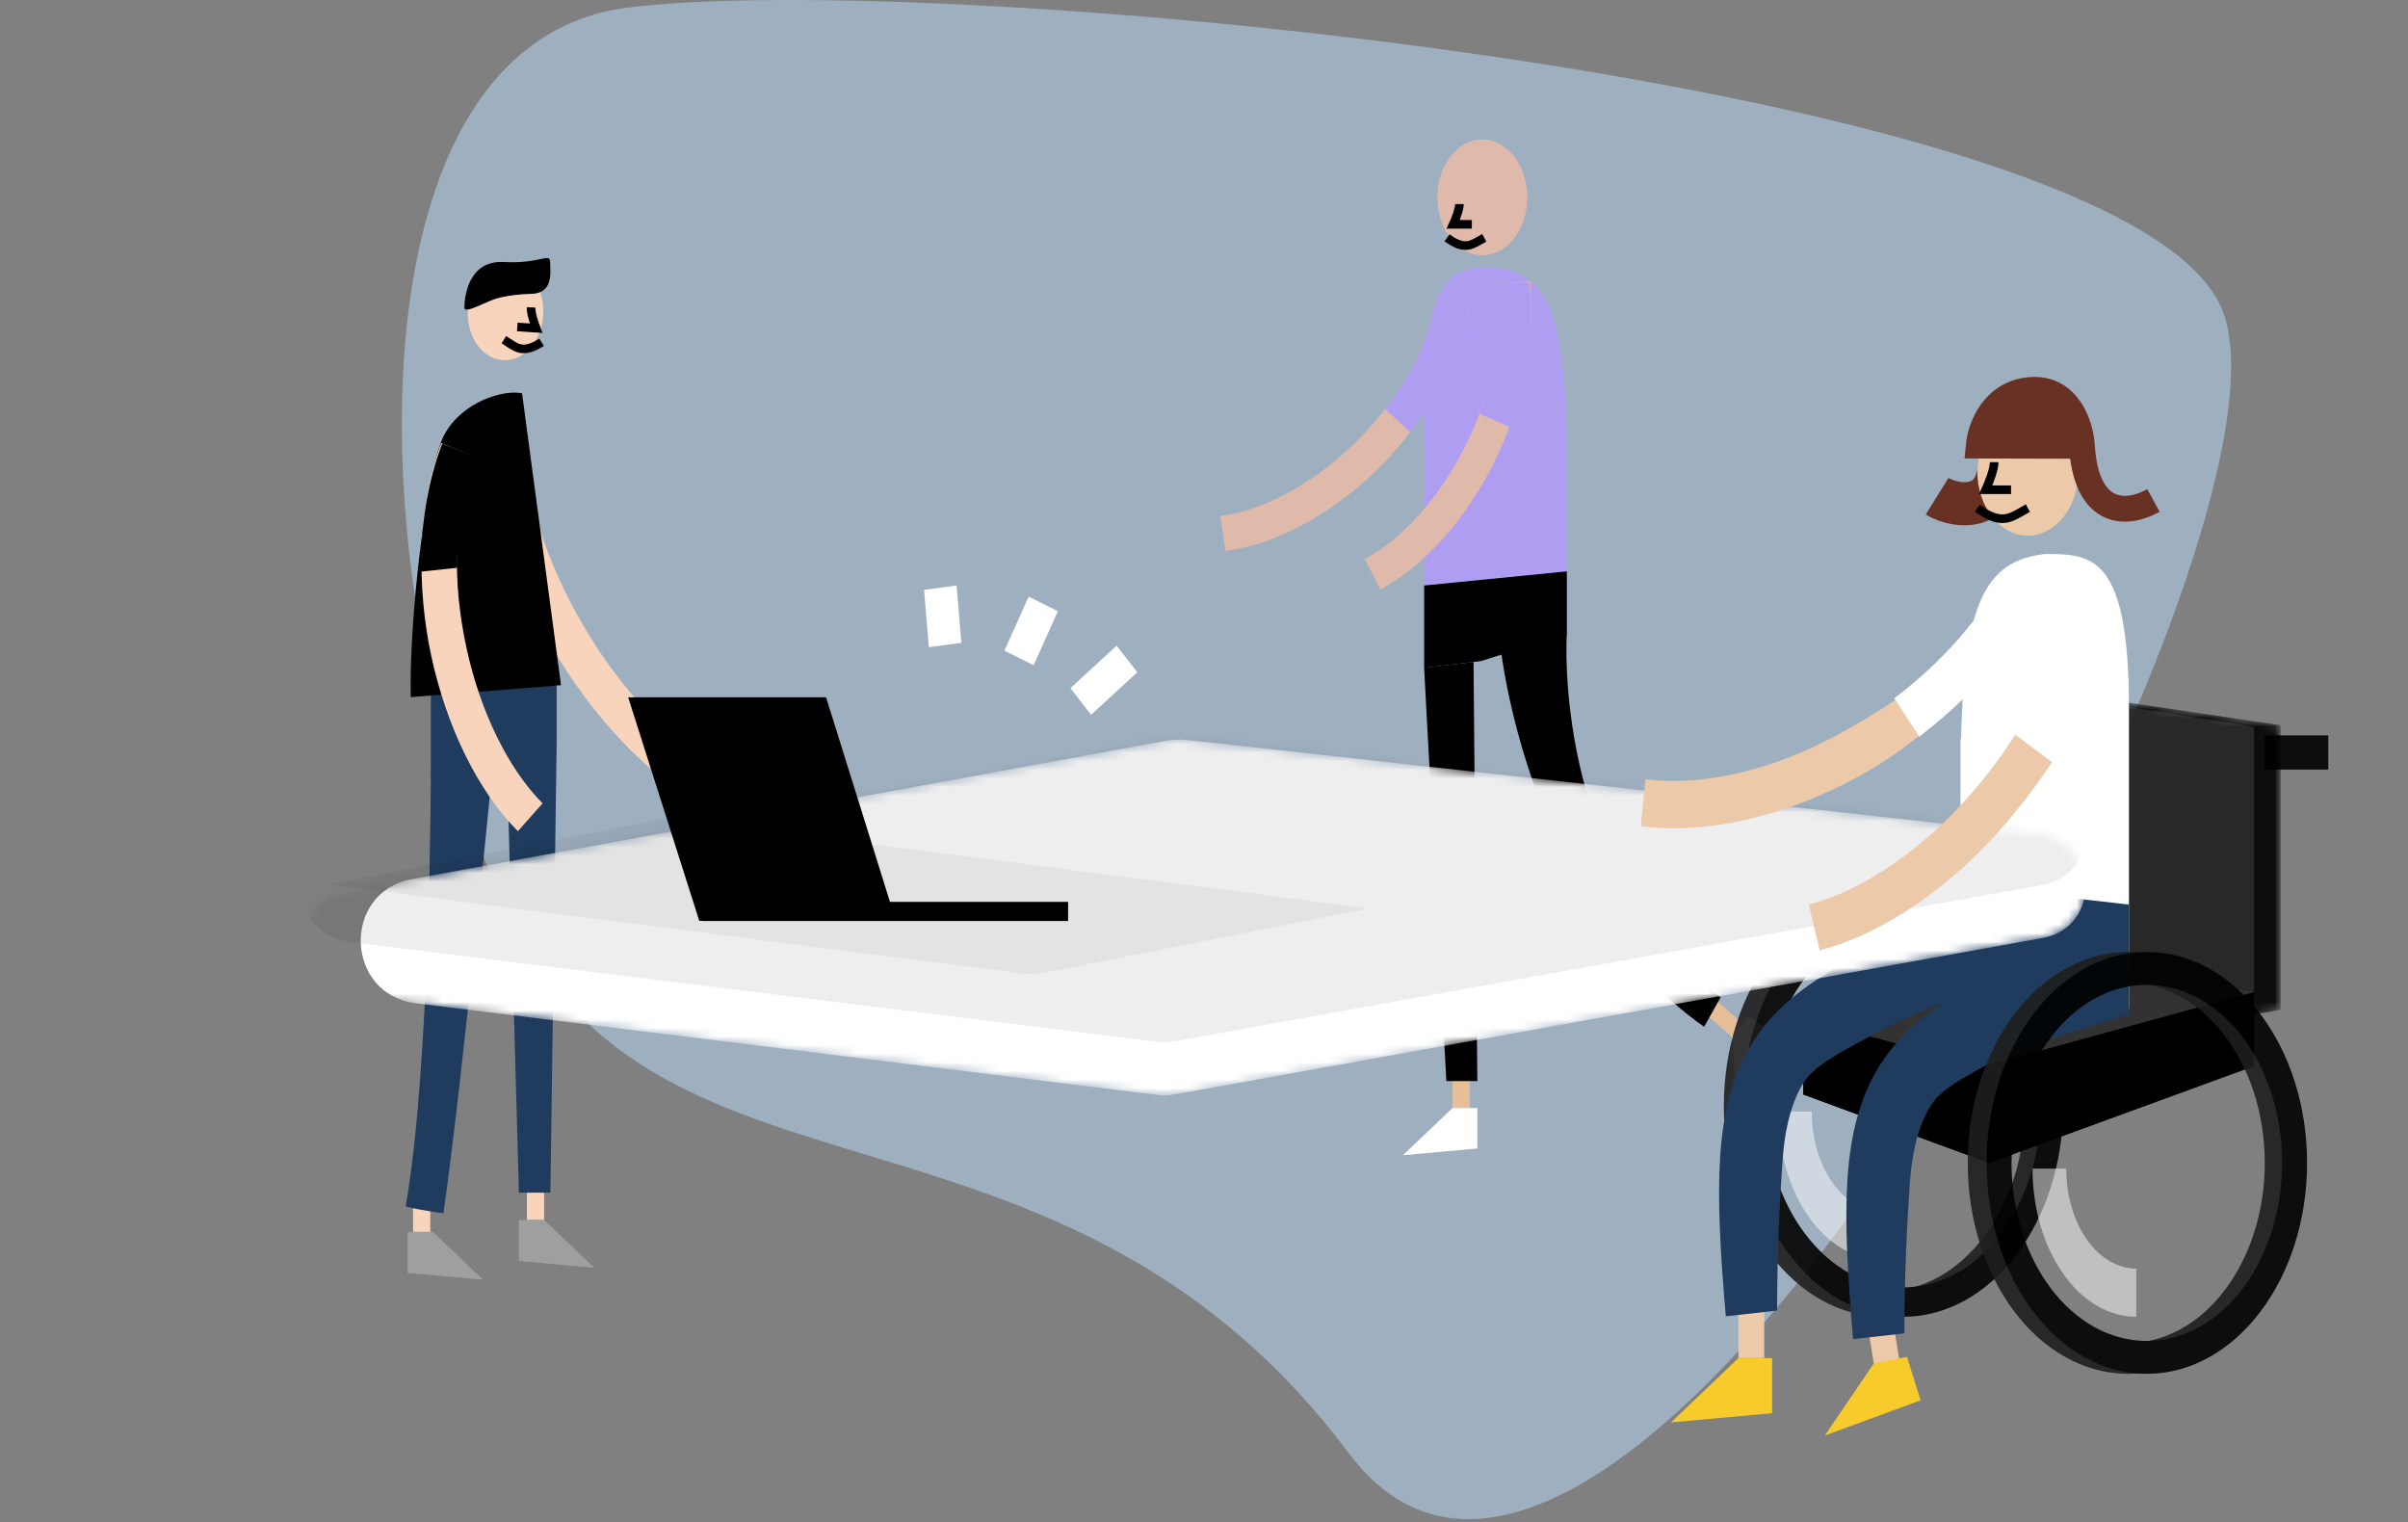 <svg width="280" height="177" viewBox="0 0 280 177" fill="none" xmlns="http://www.w3.org/2000/svg">
<rect x="0" y="0" width="280" height="177" fill="#808080" stroke="none"/>
<path d="M61.78 110.853C43.012 80.204 36.756 5.384 73.04 0.877C109.324 -3.631 246.119 9.44 258.214 35.582C270.31 61.724 188.983 211.815 156.869 168.997C124.755 126.178 80.547 141.503 61.78 110.853Z" fill="#BDDEFF" fill-opacity="0.5"/>
<path fill-rule="evenodd" clip-rule="evenodd" d="M64.305 75.449C59.634 67.471 56.331 57.648 56.206 48.529L60.646 48.878C60.689 57.091 63.548 65.475 67.947 72.928C72.304 80.341 77.971 86.253 83.352 89.092L81.743 93.593C75.328 90.209 69.018 83.467 64.305 75.449Z" fill="#F7D4BB"/>
<ellipse rx="4.391" ry="5.556" transform="matrix(-0.998 -0.069 -0.06 0.998 58.786 36.325)" fill="#F7D4BB"/>
<line y1="-1" x2="9.527" y2="-1" transform="matrix(0 1 1 0 63.267 132.322)" stroke="#F7D4BB" stroke-width="2"/>
<path d="M49.029 135.768V143.234" stroke="#F7D4BB" stroke-width="2"/>
<path d="M56.176 148.792L50.323 143.234H47.397V147.998L56.176 148.792Z" fill="#9F9F9F"/>
<path d="M64.73 86.272H58.877L60.34 138.673H63.998L64.73 86.272Z" fill="#1F3C5F"/>
<path d="M57.414 87.86L50.098 89.448C50.098 89.448 50.098 123.588 47.172 140.261C48.852 140.743 51.561 141.055 51.561 141.055C53.756 125.97 57.414 87.86 57.414 87.86Z" fill="#1F3C5F"/>
<path d="M69.119 147.407L63.267 141.85H60.34V146.613L69.119 147.407Z" fill="#9F9F9F"/>
<path fill-rule="evenodd" clip-rule="evenodd" d="M50.098 80.605V90.242L55.95 89.448L64.73 86.272V78.95L50.098 80.605Z" fill="#1F3C5F"/>
<path d="M62.974 39.798C60.688 41.231 60.006 40.388 58.593 39.495" stroke="black"/>
<path d="M61.753 35.735C61.715 36.368 62.129 37.617 62.34 38.162L60.15 38.011" stroke="black"/>
<path d="M51.645 50.578C53.716 46.7 58.548 45.268 60.705 45.73L65.235 79.667L47.762 81.052C47.546 72.279 49.574 54.457 51.645 50.578Z" fill="black"/>
<path fill-rule="evenodd" clip-rule="evenodd" d="M50.148 76.272C48.431 68.235 48.535 59.088 51.294 51.5L55.202 53.15C52.655 59.963 52.603 67.781 54.238 75.301C55.847 82.774 59.115 89.406 63.091 93.406L60.218 96.64C55.478 91.871 51.889 84.355 50.148 76.272Z" fill="#F7D4BB"/>
<path fill-rule="evenodd" clip-rule="evenodd" d="M48.947 66.463C48.906 61.336 49.668 56.177 51.417 51.574L55.404 53.169C53.829 57.202 53.139 61.573 53.166 66.015L48.947 66.463Z" fill="black"/>
<path fill-rule="evenodd" clip-rule="evenodd" d="M116.794 75.651L119.61 69.372L123.01 71.064L120.194 77.344L116.794 75.651Z" fill="white"/>
<path fill-rule="evenodd" clip-rule="evenodd" d="M108.006 75.25L107.446 68.577L111.231 68.074L111.791 74.747L108.006 75.25Z" fill="white"/>
<path fill-rule="evenodd" clip-rule="evenodd" d="M124.468 80.013L129.836 75.069L132.243 78.165L126.874 83.11L124.468 80.013Z" fill="white"/>
<path d="M63.971 30.465C63.971 31.616 64.424 34.17 61.67 34.17C60.647 34.17 58.7 34.381 57.522 34.777C56.343 35.172 53.999 36.514 53.999 35.791C53.999 34.64 54.383 30.233 58.602 30.465C62.821 30.696 63.971 29.314 63.971 30.465Z" fill="black"/>
<ellipse rx="5.232" ry="6.729" transform="matrix(-1 0 0 1 172.359 22.947)" fill="#DFBAAA"/>
<line y1="-1" x2="9.039" y2="-1" transform="matrix(0.749 0.663 -0.607 0.795 196.336 116.111)" stroke="#E6BF99" stroke-width="2"/>
<line x1="169.899" y1="119.416" x2="169.899" y2="128.828" stroke="#E6BF99" stroke-width="2"/>
<path fill-rule="evenodd" clip-rule="evenodd" d="M165.596 46.921V77.646L172.235 76.858L182.194 73.703V50.046L182.144 50.036C181.824 36.398 179.888 31.832 173.895 31.12C169.312 31.12 165.596 31.12 165.596 46.892C165.596 46.901 165.596 46.911 165.596 46.921Z" fill="#AF9DF2"/>
<path d="M165.595 77.646L171.34 76.962L171.785 125.691H168.177L165.595 77.646Z" fill="black"/>
<path d="M174.533 75.594L182.194 73.541C182.194 73.541 180.279 100.909 200.069 115.962L198.154 119.383C177.725 105.015 174.533 75.594 174.533 75.594Z" fill="black"/>
<path d="M163.126 134.318L168.899 128.828H171.786V133.534L163.126 134.318Z" fill="white"/>
<path d="M201.935 128.212L201.412 120.604L203.24 118.208L206.367 120.222L201.935 128.212Z" fill="white"/>
<path fill-rule="evenodd" clip-rule="evenodd" d="M165.596 68.075V77.646L172.235 76.858L182.194 73.703V66.431L165.596 68.075Z" fill="black"/>
<path fill-rule="evenodd" clip-rule="evenodd" d="M173.593 54.059C176.804 47.713 178.676 39.918 177.912 32.706L174.17 33.017C174.917 39.512 173.285 46.165 170.256 52.094C167.258 57.991 163.004 62.711 158.7 64.999L160.497 68.546C165.628 65.819 170.351 60.437 173.593 54.059Z" fill="#DFBAAA"/>
<path fill-rule="evenodd" clip-rule="evenodd" d="M177.846 32.91L177.58 32.796L174.036 33.036C174.685 38.129 173.862 43.297 172.037 48.126L175.61 49.668C177.537 44.379 178.479 38.487 177.846 32.91Z" fill="#AF9DF2"/>
<path fill-rule="evenodd" clip-rule="evenodd" d="M159.761 54.968C164.886 50.067 169.177 43.288 170.735 36.102L167.018 35.032C165.673 41.525 161.977 47.298 157.161 51.867C152.386 56.416 146.771 59.38 141.881 59.996L142.489 64.049C148.318 63.315 154.596 59.889 159.761 54.968Z" fill="#DFBAAA"/>
<path fill-rule="evenodd" clip-rule="evenodd" d="M170.708 36.214L170.523 36.043L167.015 35.032C166.064 39.625 163.937 43.857 161.07 47.557L163.978 50.247C167.129 46.117 169.593 41.268 170.708 36.214Z" fill="#AF9DF2"/>
<path d="M168.26 27.649C170.425 29.218 171.146 28.434 172.59 27.649" stroke="black"/>
<path d="M169.703 23.727C169.703 24.355 169.222 25.558 168.981 26.081H171.146" stroke="black"/>
<g opacity="0.9">
<mask id="mask0_1379_23192" style="mask-type:alpha" maskUnits="userSpaceOnUse" x="238" y="80" width="28" height="38">
<path d="M265.187 84.314L238.06 80.289V113.38L262.104 117.976L265.187 117.404V84.314Z" fill="black"/>
</mask>
<g mask="url(#mask0_1379_23192)">
<path d="M265.187 84.314L238.06 80.289V113.38L262.104 117.976L265.187 117.404V84.314Z" fill="black"/>
<path d="M262.104 84.51L234.977 80.198V115.653L262.104 119.965V84.51Z" fill="#1E1E1E"/>
</g>
</g>
<g opacity="0.9">
<path d="M200.448 128.579C200.448 142.123 208.79 153.102 219.08 153.102C229.37 153.102 237.712 142.123 237.712 128.579C237.712 115.036 229.37 104.057 219.08 104.057C208.79 104.057 200.448 115.036 200.448 128.579ZM235.466 128.579C235.466 140.49 228.13 150.146 219.08 150.146C210.03 150.146 202.693 140.49 202.693 128.579C202.693 116.668 210.03 107.012 219.08 107.012C228.13 107.012 235.466 116.668 235.466 128.579Z" fill="#1E1E1E"/>
<path d="M202.639 128.579C202.639 142.123 210.981 153.102 221.271 153.102C231.561 153.102 239.903 142.123 239.903 128.579C239.903 115.036 231.561 104.057 221.271 104.057C210.981 104.057 202.639 115.036 202.639 128.579ZM237.307 128.579C237.307 140.235 230.128 149.685 221.271 149.685C212.415 149.685 205.235 140.235 205.235 128.579C205.235 116.923 212.415 107.474 221.271 107.474C230.128 107.474 237.307 116.923 237.307 128.579Z" fill="black"/>
<path d="M206.751 129.242C206.751 131.505 207.063 133.745 207.669 135.836C208.275 137.927 209.163 139.826 210.282 141.426C211.402 143.027 212.731 144.296 214.194 145.162C215.656 146.028 217.224 146.474 218.807 146.474L218.807 140.873C217.739 140.873 216.68 140.572 215.693 139.987C214.706 139.403 213.809 138.546 213.053 137.466C212.298 136.386 211.698 135.104 211.289 133.693C210.88 132.281 210.67 130.769 210.67 129.242H206.751Z" fill="white" fill-opacity="0.56"/>
</g>
<path d="M262.096 123.941V115.325L239.902 111.349L209.693 119.965V127.255L231.271 135.208L262.096 123.941Z" fill="black"/>
<path d="M262.096 123.941V115.325L239.902 111.349L209.693 119.965V127.255L231.271 135.208L262.096 123.941Z" fill="black"/>
<path d="M262.096 115.325L239.902 111.349L210.309 118.639L230.654 123.941L262.096 115.325Z" fill="#323232"/>
<path d="M262.096 115.325L239.902 111.349L210.309 118.639L230.654 123.941L262.096 115.325Z" fill="#323232"/>
<path d="M232.373 51.327C233.58 60.05 227.374 59.013 225.247 57.693" stroke="#683124" stroke-width="5.013"/>
<ellipse cx="235.8" cy="54.804" rx="5.877" ry="7.474" fill="#EBC9A9"/>
<path fill-rule="evenodd" clip-rule="evenodd" d="M247.554 82.501C247.554 82.443 247.554 82.385 247.554 82.326C247.554 64.415 243.169 64.415 237.76 64.415C230.687 65.223 228.403 70.409 228.025 85.898L227.965 85.909V112.776L239.718 116.358L247.554 117.254V82.501Z" fill="white"/>
<path fill-rule="evenodd" clip-rule="evenodd" d="M247.554 105.174V118.135L239.718 117.068L227.965 112.796V102.948L247.554 105.174Z" fill="#1F3C5F"/>
<path d="M229.923 59.077C232.861 61.213 233.841 60.145 235.8 59.077" stroke="black"/>
<path d="M231.882 53.736C231.882 54.59 231.229 56.228 230.902 56.94H233.841" stroke="black"/>
<path d="M230.082 51.807L242.083 51.837C241.946 49.544 240.567 45.034 236.155 45.34C231.743 45.647 230.268 49.779 230.082 51.807Z" fill="#683124"/>
<path d="M242.083 51.837C242.549 59.578 246.83 60.163 250.403 58.188M242.083 51.837L230.082 51.807C230.268 49.779 231.743 45.647 236.155 45.34C240.567 45.034 241.946 49.544 242.083 51.837Z" stroke="#683124" stroke-width="3"/>
<line x1="203.641" y1="145.089" x2="203.641" y2="157.902" stroke="#EBC9A9" stroke-width="3"/>
<path d="M194.306 165.379L202.141 157.904H206.059V164.311L194.306 165.379Z" fill="#F8CB2C"/>
<line y1="-1.5" x2="12.781" y2="-1.5" transform="matrix(0.163 0.987 -0.981 0.193 216.323 149.066)" stroke="#EBC9A9" stroke-width="3"/>
<path d="M212.186 166.909L217.886 158.524L221.741 157.767L223.322 162.811L212.186 166.909Z" fill="#F8CB2C"/>
<path fill-rule="evenodd" clip-rule="evenodd" d="M217.807 120.285C221.493 118.263 226.44 116.279 233.185 113.809L230.447 105.323C223.716 107.788 218.241 109.954 213.952 112.307C209.623 114.682 206.18 117.415 203.793 121.193C201.395 124.988 200.352 129.378 200.019 134.493C199.691 139.541 200.039 145.636 200.671 153.043L206.639 152.38C206.639 145.09 206.979 139.409 207.256 135.148C207.529 130.953 208.435 127.907 209.722 125.869C211.019 123.816 214.162 122.284 217.807 120.285Z" fill="#1F3C5F"/>
<path fill-rule="evenodd" clip-rule="evenodd" d="M232.607 122.935C236.293 120.913 240.624 120.385 247.368 117.915L245.247 107.974C238.516 110.439 233.041 112.605 228.752 114.957C224.423 117.332 220.98 120.065 218.593 123.844C216.196 127.639 215.152 132.029 214.819 137.143C214.491 142.192 214.839 148.287 215.471 155.693L221.44 155.03C221.44 147.74 221.779 142.059 222.056 137.798C222.329 133.603 223.235 130.557 224.522 128.52C225.819 126.466 228.962 124.935 232.607 122.935Z" fill="#1F3C5F"/>
<g opacity="0.9">
<path d="M228.807 135.207C228.807 148.751 237.149 159.73 247.439 159.73C257.729 159.73 266.071 148.751 266.071 135.207C266.071 121.664 257.729 110.685 247.439 110.685C237.149 110.685 228.807 121.664 228.807 135.207ZM263.347 135.207C263.347 146.77 256.225 156.143 247.439 156.143C238.654 156.143 231.532 146.77 231.532 135.207C231.532 123.644 238.654 114.271 247.439 114.271C256.225 114.271 263.347 123.644 263.347 135.207Z" fill="#1E1E1E"/>
<path d="M230.999 135.207C230.999 148.751 239.34 159.73 249.631 159.73C259.921 159.73 268.263 148.751 268.263 135.207C268.263 121.664 259.921 110.685 249.631 110.685C239.34 110.685 230.999 121.664 230.999 135.207ZM265.36 135.207C265.36 146.641 258.318 155.909 249.631 155.909C240.944 155.909 233.901 146.641 233.901 135.207C233.901 123.774 240.944 114.505 249.631 114.505C258.318 114.505 265.36 123.774 265.36 135.207Z" fill="black"/>
<path d="M236.34 135.87C236.34 138.132 236.652 140.373 237.258 142.464C237.864 144.555 238.752 146.454 239.871 148.054C240.991 149.655 242.32 150.924 243.782 151.79C245.245 152.656 246.813 153.102 248.396 153.102L248.396 147.501C247.327 147.501 246.269 147.2 245.282 146.615C244.295 146.031 243.398 145.174 242.642 144.094C241.886 143.014 241.287 141.732 240.878 140.321C240.469 138.909 240.259 137.397 240.259 135.87H236.34Z" fill="white" fill-opacity="0.56"/>
</g>
<rect opacity="0.9" width="7.398" height="3.977" transform="matrix(-1 0 0 1 270.731 85.501)" fill="black"/>
<mask id="mask1_1379_23192" style="mask-type:alpha" maskUnits="userSpaceOnUse" x="35" y="85" width="208" height="43">
<path d="M138.15 86.039C137.263 85.941 136.367 85.972 135.491 86.133L40.184 103.628C33.318 104.888 33.638 114.833 40.572 115.69L134.169 127.262C135.083 127.375 136.008 127.349 136.914 127.186L237.501 109.063C244.427 107.815 244.055 97.763 237.055 96.988L138.15 86.039Z" fill="white"/>
</mask>
<g mask="url(#mask1_1379_23192)">
<path d="M138.15 86.039C137.263 85.941 136.367 85.972 135.491 86.133L47.917 102.208C39.694 103.718 40.077 115.629 48.382 116.656L134.446 127.296C135.176 127.386 135.915 127.366 136.639 127.236L237.501 109.063C244.427 107.815 244.055 97.763 237.055 96.988L138.15 86.039Z" fill="white"/>
<path d="M138.15 79.858C137.263 79.76 136.367 79.792 135.491 79.953L40.184 97.447C33.318 98.707 33.638 108.652 40.572 109.509L134.169 121.081C135.083 121.194 136.008 121.169 136.914 121.005L237.501 102.882C244.427 101.634 244.055 91.582 237.055 90.807L138.15 79.858Z" fill="black" fill-opacity="0.07"/>
</g>
<path fill-rule="evenodd" clip-rule="evenodd" d="M216.268 90.199C224.561 85.606 231.088 78.767 235.499 70.001L233.499 67.501C229.594 75.443 221.695 81.029 213.913 85.298C206.191 89.555 197.902 91.472 191.335 90.6L190.782 96.053C198.609 97.092 207.915 94.804 216.268 90.199Z" fill="#EBC9A9"/>
<path fill-rule="evenodd" clip-rule="evenodd" d="M233.721 66.506L233.276 66.259C230.2 72.122 225.64 77.127 220.27 81.179L223.172 85.646C228.453 81.599 233.21 76.601 236.643 71.004L233.721 66.506Z" fill="white"/>
<path fill-rule="evenodd" clip-rule="evenodd" d="M233.533 95.376C239.795 87.942 244.207 80.197 245.469 70.323L240.938 67.477C239.88 76.387 235.616 84.741 229.726 91.677C223.889 98.581 216.756 103.51 210.324 105.175L211.589 110.489C219.256 108.504 227.219 102.844 233.533 95.376Z" fill="#EBC9A9"/>
<path fill-rule="evenodd" clip-rule="evenodd" d="M243.398 68.28L240.888 66.99C240.185 73.546 237.791 79.787 234.293 85.401L238.752 88.723C242.266 83.133 244.762 77.052 246.118 70.306L243.398 68.28Z" fill="white"/>
<path d="M79.23 95.29C78.253 95.163 77.262 95.195 76.296 95.385L38.249 102.846L118.657 113.171C119.641 113.297 120.637 113.263 121.608 113.07L159.066 105.614L79.23 95.29Z" fill="black" fill-opacity="0.05"/>
<path d="M73.042 81.073L96.058 81.073L104.173 107.066L81.311 107.066L73.042 81.073Z" fill="black"/>
<rect x="81.725" y="104.859" width="42.473" height="2.227" fill="black"/>
</svg>
